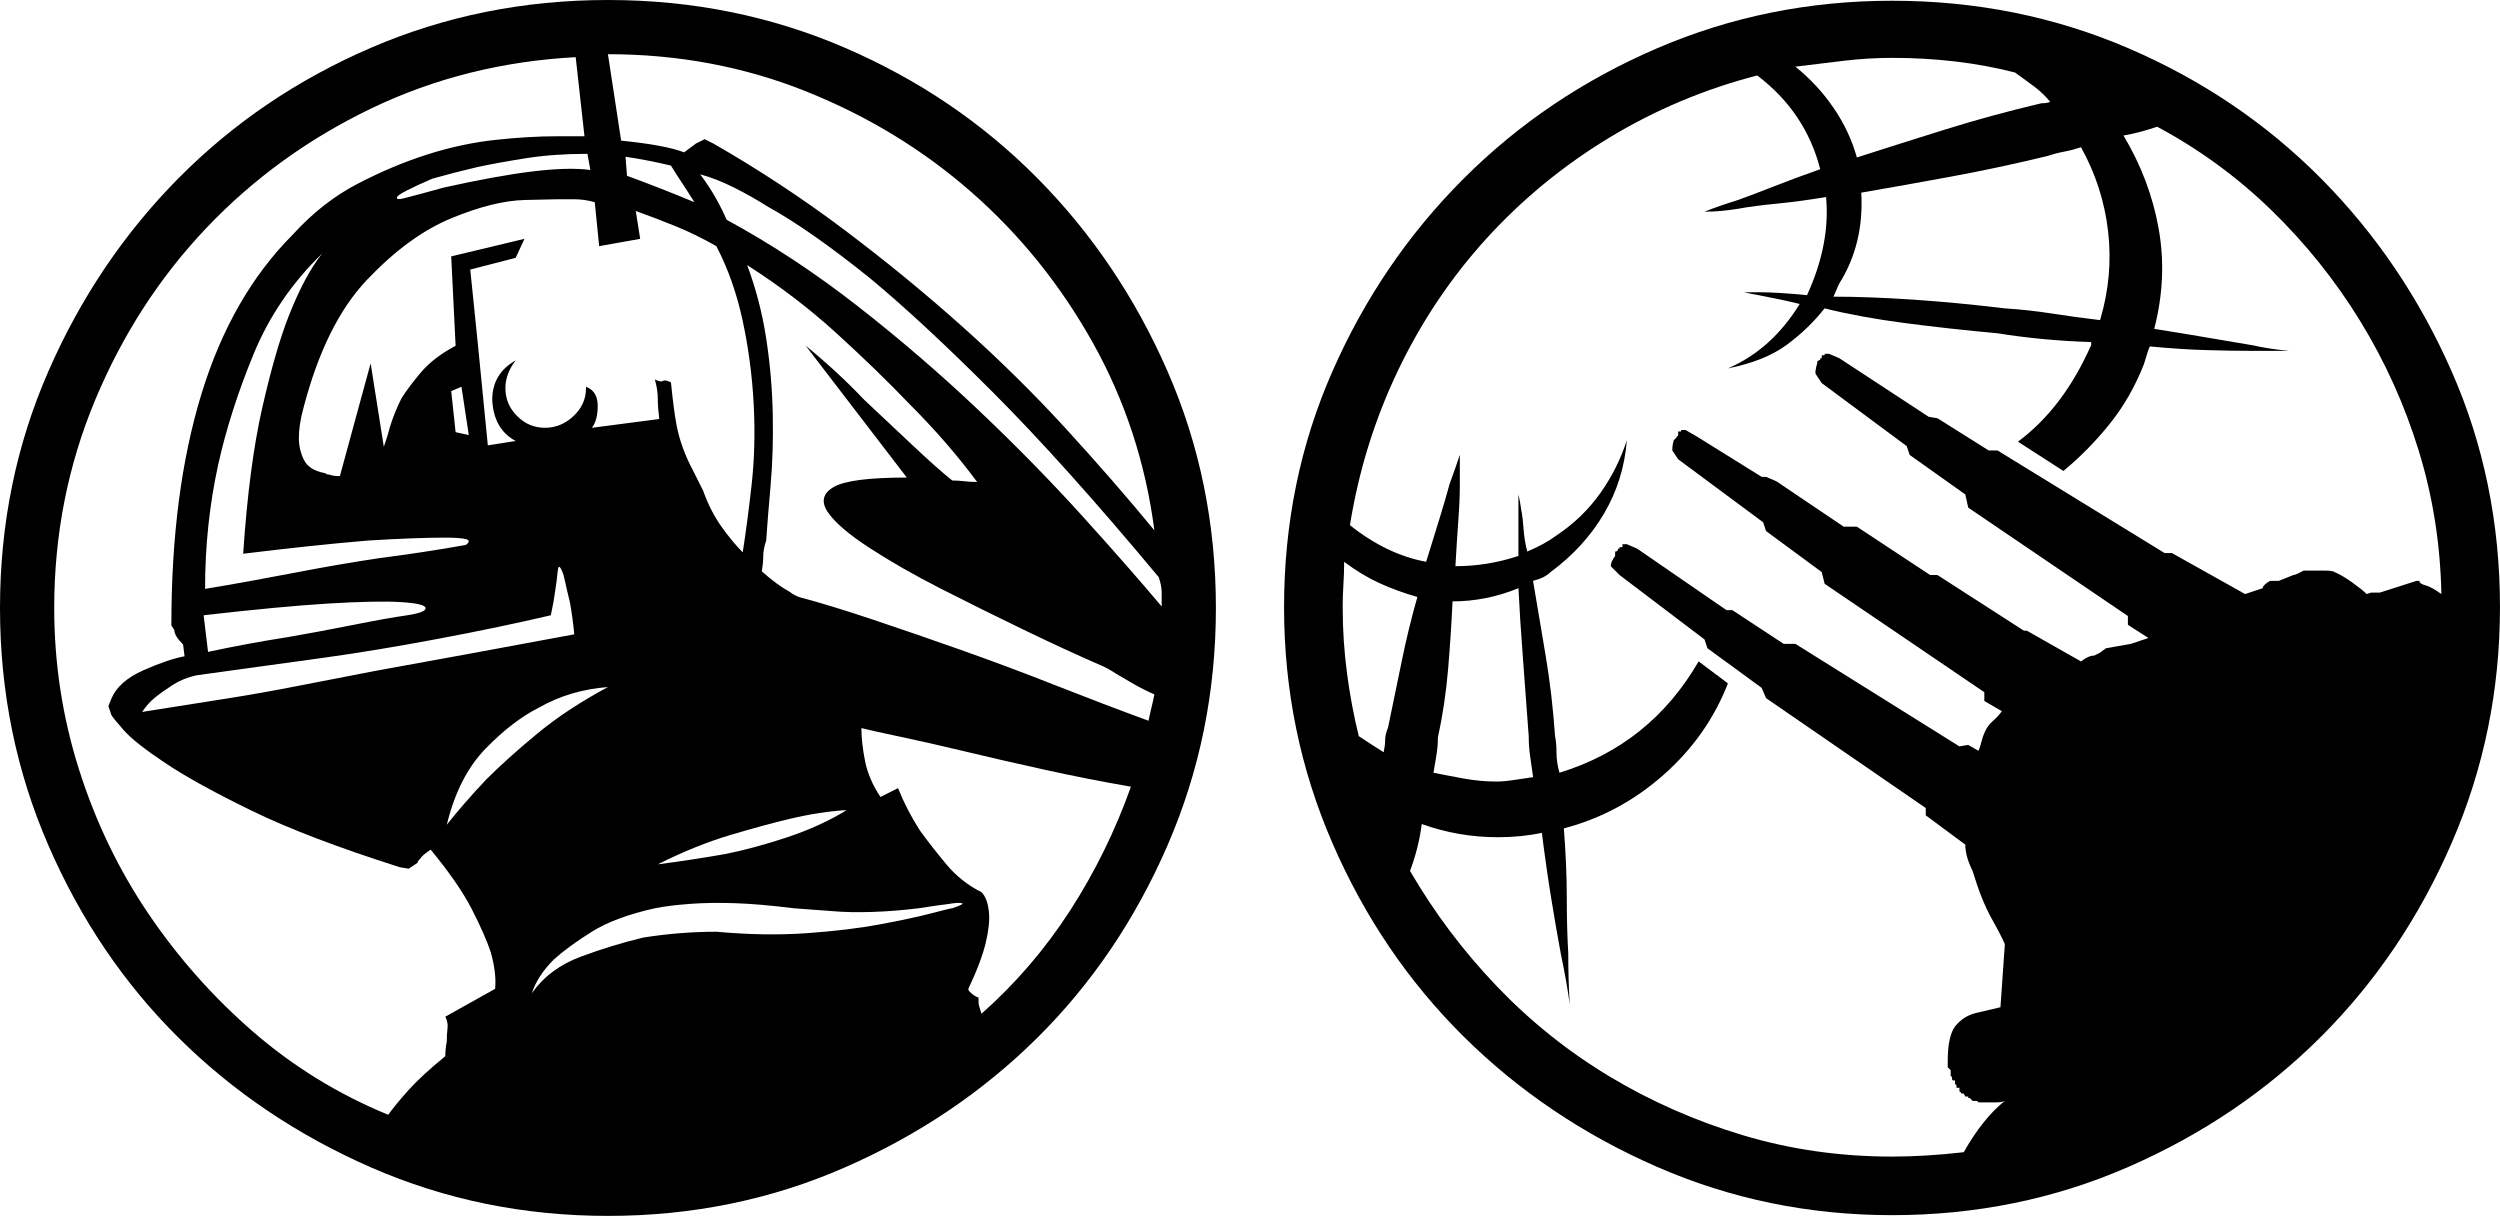 <?xml version="1.0" encoding="UTF-8" standalone="no"?>
<!-- Generator: Adobe Illustrator 16.0.0, SVG Export Plug-In . SVG Version: 6.00 Build 0)  -->

<svg
   version="1.1"
   x="0px"
   y="0px"
   width="124.603"
   height="60.602"
   viewBox="0 0 124.603 60.602"
   enable-background="new 0 0 72 72"
   xml:space="preserve"
   id="svg1"
   sodipodi:docname="weapons-team-offensive-retro.svg"
   inkscape:version="1.3.2 (091e20e, 2023-11-25, custom)"
   xmlns:inkscape="http://www.inkscape.org/namespaces/inkscape"
   xmlns:sodipodi="http://sodipodi.sourceforge.net/DTD/sodipodi-0.dtd"
   xmlns="http://www.w3.org/2000/svg"
   xmlns:svg="http://www.w3.org/2000/svg"><defs
   id="defs1" /><sodipodi:namedview
   id="namedview1"
   pagecolor="#ffffff"
   bordercolor="#000000"
   borderopacity="0.25"
   inkscape:showpageshadow="2"
   inkscape:pageopacity="0.0"
   inkscape:pagecheckerboard="0"
   inkscape:deskcolor="#d1d1d1"
   inkscape:zoom="11.347222"
   inkscape:cx="30.271726"
   inkscape:cy="30.271726"
   inkscape:window-width="1728"
   inkscape:window-height="1055"
   inkscape:window-x="1721"
   inkscape:window-y="-7"
   inkscape:window-maximized="1"
   inkscape:current-layer="svg1" />
<g
   id="wpn"
   transform="translate(-5.699,-5.699)">
	<path
   fill="#000000"
   d="m 36,5.699 c 4.187,0 8.117,0.791 11.792,2.373 3.675,1.582 6.875,3.748 9.602,6.498 2.726,2.75 4.892,5.963 6.498,9.638 1.606,3.675 2.409,7.606 2.409,11.792 0,4.187 -0.803,8.129 -2.409,11.828 -1.606,3.699 -3.772,6.9 -6.498,9.602 -2.727,2.701 -5.927,4.855 -9.602,6.462 -3.675,1.607 -7.605,2.409 -11.792,2.409 -4.186,0 -8.117,-0.803 -11.792,-2.409 C 20.533,62.286 17.333,60.131 14.607,57.43 11.881,54.729 9.715,51.528 8.109,47.828 6.502,44.129 5.699,40.187 5.699,36 c 0,-4.186 0.803,-8.117 2.41,-11.792 1.606,-3.675 3.772,-6.887 6.498,-9.638 2.726,-2.75 5.926,-4.916 9.601,-6.498 C 27.883,6.49 31.814,5.699 36,5.699 Z M 8.401,36 c 0,2.774 0.414,5.464 1.241,8.068 0.827,2.604 1.983,5.001 3.468,7.191 1.484,2.19 3.225,4.149 5.22,5.878 1.996,1.728 4.235,3.103 6.717,4.125 0.244,-0.341 0.584,-0.754 1.022,-1.241 0.438,-0.486 1.046,-1.047 1.825,-1.68 0,-0.243 0.024,-0.486 0.073,-0.729 0,-0.243 0.012,-0.463 0.037,-0.657 0.025,-0.194 -0.012,-0.39 -0.109,-0.584 l 2.482,-1.388 c 0.049,-0.535 -0.024,-1.144 -0.219,-1.825 -0.194,-0.584 -0.511,-1.302 -0.949,-2.154 -0.438,-0.852 -1.119,-1.837 -2.044,-2.957 -0.292,0.195 -0.462,0.341 -0.511,0.438 -0.098,0.098 -0.146,0.17 -0.146,0.219 l -0.438,0.292 -0.438,-0.072 c -3.066,-0.974 -5.524,-1.911 -7.374,-2.812 -1.85,-0.9 -3.286,-1.691 -4.308,-2.373 -1.022,-0.682 -1.716,-1.229 -2.081,-1.643 -0.365,-0.414 -0.572,-0.669 -0.621,-0.767 l -0.146,-0.438 0.146,-0.364 c 0.244,-0.585 0.779,-1.06 1.606,-1.424 0.828,-0.365 1.509,-0.597 2.044,-0.694 L 14.825,37.825 C 14.533,37.533 14.387,37.29 14.387,37.096 l -0.146,-0.22 v -0.073 c 0,-4.381 0.499,-8.202 1.497,-11.463 0.998,-3.261 2.519,-5.914 4.563,-7.958 0.974,-1.071 2.044,-1.911 3.213,-2.519 1.168,-0.608 2.324,-1.095 3.468,-1.46 1.144,-0.365 2.275,-0.608 3.395,-0.73 1.12,-0.122 2.142,-0.182 3.066,-0.182 H 34.83 L 34.392,8.548 c -3.65,0.195 -7.046,1.046 -10.186,2.555 -3.139,1.509 -5.877,3.493 -8.214,5.951 -2.336,2.458 -4.186,5.318 -5.549,8.579 C 9.082,28.894 8.401,32.349 8.401,36 Z m 24.751,0.365 c -1.655,0.389 -3.517,0.778 -5.585,1.168 -2.068,0.39 -3.979,0.706 -5.731,0.949 -2.093,0.292 -4.21,0.584 -6.353,0.876 -0.438,0.098 -0.827,0.256 -1.168,0.475 -0.341,0.22 -0.633,0.426 -0.876,0.621 -0.243,0.194 -0.462,0.438 -0.657,0.729 0.292,-0.048 0.827,-0.134 1.606,-0.255 0.779,-0.122 1.704,-0.268 2.775,-0.438 1.071,-0.17 2.227,-0.377 3.468,-0.62 1.241,-0.244 2.495,-0.487 3.76,-0.73 2.969,-0.535 6.279,-1.144 9.93,-1.825 -0.049,-0.536 -0.122,-1.071 -0.219,-1.606 -0.097,-0.39 -0.183,-0.754 -0.255,-1.095 -0.073,-0.341 -0.158,-0.56 -0.256,-0.657 -0.048,-0.049 -0.085,0.061 -0.109,0.329 -0.024,0.268 -0.061,0.547 -0.109,0.84 -0.05,0.387 -0.123,0.801 -0.221,1.239 z m -7.155,0 C 26.63,36.267 26.934,36.146 26.91,36 c -0.024,-0.146 -0.438,-0.243 -1.241,-0.292 -0.803,-0.049 -2.008,-0.024 -3.614,0.073 -1.606,0.098 -3.675,0.292 -6.206,0.584 l 0.219,1.825 c 1.363,-0.292 2.677,-0.535 3.942,-0.73 1.12,-0.194 2.227,-0.401 3.322,-0.62 1.095,-0.219 1.983,-0.378 2.665,-0.475 z m -8.178,-3.067 c 0.195,-2.92 0.511,-5.342 0.949,-7.265 0.438,-1.923 0.876,-3.444 1.314,-4.563 0.535,-1.363 1.095,-2.41 1.679,-3.14 -1.509,1.46 -2.653,3.14 -3.432,5.038 -0.779,1.898 -1.363,3.724 -1.752,5.476 -0.438,1.996 -0.657,4.064 -0.657,6.206 1.46,-0.243 2.945,-0.511 4.454,-0.803 1.509,-0.292 2.92,-0.535 4.235,-0.73 1.509,-0.195 2.945,-0.414 4.308,-0.657 0.195,-0.146 0.195,-0.243 0,-0.292 -0.194,-0.049 -0.535,-0.073 -1.022,-0.073 -0.487,0 -1.059,0.012 -1.716,0.037 -0.657,0.025 -1.375,0.061 -2.154,0.11 -1.752,0.146 -3.82,0.364 -6.206,0.656 z M 33.518,15.629 c -0.049,0 -0.596,0.012 -1.643,0.037 -1.046,0.024 -2.275,0.329 -3.687,0.913 -1.412,0.584 -2.811,1.606 -4.198,3.067 -1.387,1.46 -2.446,3.602 -3.176,6.425 -0.146,0.535 -0.219,1.022 -0.219,1.46 0,0.39 0.085,0.754 0.255,1.095 0.17,0.341 0.523,0.56 1.059,0.657 0.049,0.049 0.122,0.073 0.219,0.073 0.097,0.048 0.268,0.073 0.511,0.073 l 1.533,-5.622 0.657,4.162 c 0.048,-0.146 0.097,-0.292 0.146,-0.438 0.048,-0.146 0.097,-0.316 0.146,-0.511 0.146,-0.487 0.34,-0.974 0.584,-1.46 0.243,-0.39 0.572,-0.828 0.986,-1.314 0.414,-0.487 0.985,-0.925 1.716,-1.314 l -0.219,-4.454 3.651,-0.876 -0.439,0.948 -2.263,0.584 0.365,3.578 0.511,5.184 1.387,-0.219 c -0.73,-0.389 -1.119,-1.071 -1.168,-2.044 0,-0.876 0.389,-1.533 1.168,-1.971 -0.34,0.438 -0.511,0.9 -0.511,1.387 0,0.536 0.194,0.998 0.584,1.387 0.389,0.39 0.852,0.584 1.387,0.584 0.536,0 1.01,-0.195 1.424,-0.584 0.414,-0.389 0.621,-0.852 0.621,-1.387 v -0.073 c 0.39,0.146 0.584,0.462 0.584,0.949 0,0.487 -0.097,0.852 -0.292,1.096 l 3.359,-0.438 c -0.049,-0.389 -0.073,-0.73 -0.073,-1.022 0,-0.292 -0.049,-0.608 -0.146,-0.949 0.194,0.097 0.328,0.122 0.401,0.073 0.072,-0.048 0.207,-0.024 0.401,0.073 0.049,0.487 0.098,0.913 0.146,1.278 0.049,0.365 0.098,0.669 0.146,0.913 0.146,0.73 0.414,1.46 0.803,2.19 l 0.512,1.022 c 0.243,0.682 0.548,1.278 0.912,1.789 0.365,0.511 0.719,0.937 1.059,1.278 0.146,-0.925 0.293,-2.032 0.438,-3.322 0.146,-1.29 0.183,-2.641 0.109,-4.052 C 43.19,24.443 43.009,23.055 42.716,21.692 42.424,20.329 41.987,19.088 41.403,17.968 40.721,17.579 40.052,17.25 39.395,16.983 38.738,16.715 38.068,16.46 37.387,16.216 l 0.219,1.387 -2.044,0.365 -0.219,-2.19 c -0.341,-0.098 -0.669,-0.146 -0.985,-0.146 -0.316,0 -0.597,-0.003 -0.84,-0.003 z m 1.46,-2.263 c -1.12,0 -2.142,0.073 -3.067,0.219 -0.925,0.146 -1.728,0.292 -2.409,0.438 -0.828,0.194 -1.582,0.389 -2.264,0.584 -1.12,0.487 -1.704,0.791 -1.752,0.913 -0.048,0.122 0.098,0.134 0.438,0.037 0.39,-0.097 1.022,-0.268 1.898,-0.511 1.752,-0.389 3.225,-0.657 4.417,-0.803 1.192,-0.146 2.154,-0.17 2.884,-0.073 z M 36,39.942 c -1.266,0.098 -2.41,0.438 -3.432,1.022 -0.876,0.438 -1.765,1.12 -2.665,2.045 -0.9,0.925 -1.545,2.19 -1.935,3.796 0.536,-0.681 1.193,-1.436 1.972,-2.263 0.681,-0.682 1.521,-1.437 2.519,-2.264 0.998,-0.826 2.178,-1.605 3.541,-2.336 z m -7.301,-14.967 -0.511,0.219 0.219,2.044 0.657,0.146 z m 24.459,25.993 c 0.438,-0.146 0.597,-0.231 0.475,-0.256 -0.122,-0.025 -0.328,-0.012 -0.62,0.037 -0.39,0.049 -0.901,0.121 -1.534,0.219 -0.778,0.098 -1.545,0.158 -2.3,0.183 -0.754,0.024 -1.399,0.012 -1.935,-0.036 -0.682,-0.049 -1.339,-0.098 -1.972,-0.146 -1.168,-0.146 -2.166,-0.231 -2.993,-0.256 -0.827,-0.025 -1.558,-0.012 -2.19,0.037 -0.682,0.049 -1.266,0.121 -1.752,0.219 -1.314,0.292 -2.361,0.682 -3.14,1.168 -0.779,0.487 -1.412,0.949 -1.898,1.388 -0.535,0.535 -0.9,1.095 -1.095,1.68 0.584,-0.828 1.399,-1.437 2.446,-1.826 1.046,-0.389 2.081,-0.705 3.103,-0.949 1.217,-0.194 2.435,-0.292 3.651,-0.292 1.606,0.146 3.103,0.171 4.49,0.073 1.387,-0.098 2.604,-0.243 3.65,-0.438 1.047,-0.195 1.898,-0.378 2.556,-0.548 0.657,-0.172 1.009,-0.257 1.058,-0.257 z M 63.234,32.13 C 62.796,28.771 61.773,25.656 60.168,22.784 58.562,19.912 56.554,17.417 54.144,15.3 51.735,13.182 48.985,11.503 45.894,10.262 42.803,9.021 39.505,8.401 36,8.401 l 0.657,4.308 c 1.46,0.146 2.507,0.341 3.14,0.584 l 0.584,-0.438 0.438,-0.219 0.438,0.219 c 2.288,1.314 4.466,2.75 6.535,4.308 2.068,1.558 4.027,3.164 5.877,4.819 1.851,1.655 3.566,3.346 5.147,5.074 1.582,1.728 3.055,3.419 4.418,5.074 z M 36.949,14.461 c 0.535,0.195 1.083,0.401 1.643,0.621 0.56,0.22 1.132,0.45 1.716,0.694 -0.243,-0.39 -0.462,-0.73 -0.657,-1.022 -0.194,-0.292 -0.365,-0.56 -0.511,-0.803 -0.827,-0.195 -1.582,-0.341 -2.264,-0.438 z m 10.952,31.615 c -0.876,0.049 -1.825,0.194 -2.848,0.438 -0.827,0.195 -1.813,0.463 -2.957,0.804 -1.144,0.341 -2.349,0.827 -3.614,1.46 1.119,-0.146 2.239,-0.316 3.358,-0.511 0.974,-0.195 2.008,-0.475 3.104,-0.84 1.095,-0.365 2.081,-0.816 2.957,-1.351 z M 41.914,16.651 c 2.239,1.217 4.417,2.653 6.535,4.308 2.117,1.655 4.125,3.383 6.023,5.184 1.898,1.801 3.639,3.578 5.221,5.33 1.582,1.752 2.884,3.237 3.906,4.454 0,-0.243 0,-0.475 0,-0.693 0,-0.219 -0.049,-0.475 -0.146,-0.767 -3.164,-3.797 -5.926,-6.875 -8.287,-9.236 -2.36,-2.361 -4.393,-4.247 -6.097,-5.659 -1.995,-1.606 -3.699,-2.799 -5.11,-3.578 -0.536,-0.341 -1.096,-0.657 -1.68,-0.949 -0.584,-0.292 -1.144,-0.511 -1.68,-0.657 0.292,0.39 0.548,0.779 0.767,1.168 0.22,0.389 0.403,0.755 0.548,1.095 z m 3.724,18.838 c 0.925,0.244 2.081,0.596 3.469,1.059 1.387,0.462 2.871,0.974 4.453,1.533 1.582,0.559 3.177,1.156 4.782,1.789 1.606,0.633 3.14,1.217 4.601,1.752 0.049,-0.243 0.097,-0.463 0.146,-0.657 0.049,-0.194 0.098,-0.414 0.146,-0.657 -0.341,-0.146 -0.682,-0.316 -1.022,-0.511 -0.341,-0.195 -0.633,-0.365 -0.876,-0.512 -0.292,-0.194 -0.56,-0.34 -0.804,-0.438 -1.119,-0.487 -2.385,-1.071 -3.796,-1.752 -1.412,-0.682 -2.787,-1.363 -4.126,-2.045 -1.338,-0.682 -2.531,-1.363 -3.577,-2.044 -1.047,-0.681 -1.74,-1.278 -2.081,-1.789 -0.341,-0.511 -0.243,-0.925 0.292,-1.241 0.535,-0.316 1.752,-0.475 3.65,-0.475 L 45.857,22.93 c 1.071,0.876 2.045,1.776 2.921,2.701 0.779,0.73 1.582,1.485 2.409,2.264 0.828,0.779 1.485,1.363 1.972,1.752 0.194,0 0.39,0.012 0.584,0.036 0.195,0.024 0.414,0.037 0.657,0.037 -0.974,-1.314 -2.093,-2.604 -3.358,-3.87 -1.071,-1.12 -2.288,-2.3 -3.65,-3.541 -1.363,-1.241 -2.848,-2.373 -4.454,-3.396 0.438,1.168 0.754,2.385 0.949,3.651 0.194,1.266 0.304,2.531 0.328,3.797 0.024,1.266 -0.012,2.446 -0.109,3.541 -0.097,1.095 -0.17,2.008 -0.219,2.738 -0.098,0.292 -0.146,0.547 -0.146,0.767 0,0.219 -0.024,0.475 -0.073,0.767 0.487,0.438 0.949,0.779 1.388,1.022 0.192,0.147 0.387,0.244 0.582,0.293 z m 8.98,20.736 c 1.704,-1.509 3.177,-3.225 4.418,-5.147 1.241,-1.922 2.251,-3.979 3.03,-6.17 -1.412,-0.243 -2.836,-0.522 -4.271,-0.839 -1.437,-0.316 -2.763,-0.621 -3.979,-0.913 -1.216,-0.292 -2.288,-0.535 -3.213,-0.73 -0.925,-0.194 -1.582,-0.34 -1.971,-0.438 0,0.486 0.061,1.034 0.182,1.643 0.122,0.608 0.378,1.205 0.768,1.789 l 0.876,-0.438 c 0.292,0.73 0.657,1.437 1.095,2.117 0.39,0.536 0.828,1.096 1.314,1.68 0.486,0.584 1.071,1.047 1.752,1.388 0.195,0.194 0.316,0.511 0.365,0.949 0.049,0.389 0,0.9 -0.146,1.533 -0.146,0.633 -0.438,1.411 -0.877,2.336 0,0.049 0.024,0.098 0.073,0.146 0.146,0.146 0.292,0.243 0.438,0.292 v 0.292 c 10e-4,0.048 0.049,0.218 0.146,0.51 z"
   id="path1" />
</g>
<g
   id="off"
   transform="translate(58.301,-5.699)">
	<path
   fill="#000000"
   d="m 36,5.736 c 4.187,0 8.117,0.791 11.792,2.373 3.675,1.582 6.875,3.748 9.602,6.498 2.726,2.75 4.892,5.951 6.498,9.601 1.606,3.651 2.409,7.569 2.409,11.755 0,4.137 -0.803,8.056 -2.409,11.755 -1.606,3.699 -3.772,6.912 -6.498,9.638 -2.727,2.726 -5.927,4.892 -9.602,6.498 -3.675,1.606 -7.605,2.41 -11.792,2.41 -4.138,0 -8.044,-0.804 -11.719,-2.41 C 20.606,62.248 17.393,60.082 14.643,57.356 11.893,54.63 9.714,51.418 8.108,47.718 6.502,44.019 5.698,40.1 5.698,35.963 c 0,-4.186 0.803,-8.104 2.41,-11.755 1.606,-3.65 3.784,-6.851 6.535,-9.601 2.75,-2.75 5.963,-4.917 9.638,-6.498 C 27.956,6.527 31.862,5.736 36,5.736 Z M 8.62,35.963 c 0,1.12 0.073,2.227 0.219,3.322 0.146,1.096 0.341,2.13 0.584,3.104 0.438,0.292 0.852,0.56 1.241,0.803 0.049,-0.243 0.073,-0.45 0.073,-0.62 0,-0.17 0.048,-0.377 0.146,-0.621 0.243,-1.168 0.475,-2.287 0.693,-3.358 0.219,-1.07 0.475,-2.117 0.767,-3.14 -0.681,-0.194 -1.314,-0.426 -1.898,-0.693 -0.584,-0.268 -1.168,-0.621 -1.752,-1.059 0,0.389 -0.012,0.767 -0.037,1.131 -0.024,0.365 -0.036,0.742 -0.036,1.131 z m 53.665,-1.314 c 0,0.097 0.098,0.17 0.292,0.219 0.194,0.049 0.462,0.195 0.803,0.438 -0.048,-2.482 -0.426,-4.867 -1.132,-7.155 -0.705,-2.288 -1.679,-4.441 -2.92,-6.461 -1.241,-2.02 -2.714,-3.858 -4.418,-5.513 -1.703,-1.655 -3.602,-3.042 -5.694,-4.162 -0.292,0.097 -0.572,0.182 -0.84,0.255 -0.268,0.073 -0.548,0.134 -0.84,0.183 0.876,1.46 1.46,3.006 1.752,4.636 0.293,1.631 0.22,3.298 -0.219,5.001 0.925,0.146 1.813,0.292 2.665,0.438 0.852,0.146 1.57,0.268 2.154,0.365 0.682,0.146 1.314,0.243 1.898,0.292 h -1.972 c -0.584,0 -1.302,-0.012 -2.154,-0.037 -0.852,-0.024 -1.788,-0.085 -2.811,-0.183 -0.049,0.098 -0.098,0.231 -0.146,0.402 -0.048,0.171 -0.097,0.329 -0.146,0.475 -0.438,1.12 -1.01,2.117 -1.716,2.994 -0.706,0.876 -1.473,1.655 -2.3,2.336 l -2.264,-1.46 c 1.509,-1.12 2.726,-2.726 3.65,-4.819 v -0.146 c -1.606,-0.049 -3.164,-0.195 -4.673,-0.438 -1.606,-0.146 -3.151,-0.316 -4.636,-0.511 -1.484,-0.195 -2.811,-0.438 -3.979,-0.73 -0.536,0.681 -1.168,1.29 -1.898,1.825 -0.73,0.535 -1.704,0.925 -2.921,1.168 1.46,-0.633 2.653,-1.704 3.578,-3.212 -0.389,-0.097 -0.767,-0.183 -1.131,-0.255 -0.365,-0.073 -0.669,-0.134 -0.913,-0.183 -0.292,-0.049 -0.536,-0.098 -0.73,-0.146 h 0.803 c 0.243,0 0.572,0.012 0.986,0.036 0.414,0.024 0.864,0.061 1.351,0.11 0.779,-1.704 1.095,-3.334 0.949,-4.892 -0.876,0.146 -1.691,0.256 -2.446,0.329 -0.754,0.073 -1.399,0.158 -1.935,0.255 -0.584,0.098 -1.144,0.146 -1.679,0.146 0.487,-0.194 1.046,-0.389 1.679,-0.584 0.536,-0.195 1.144,-0.426 1.825,-0.693 0.682,-0.268 1.436,-0.548 2.264,-0.84 -0.487,-1.898 -1.533,-3.456 -3.14,-4.673 -2.628,0.682 -5.086,1.716 -7.375,3.103 -2.288,1.387 -4.32,3.055 -6.097,5.001 -1.776,1.947 -3.249,4.138 -4.417,6.571 -1.168,2.434 -1.972,5.014 -2.41,7.739 1.217,0.974 2.482,1.582 3.797,1.826 0.243,-0.779 0.462,-1.485 0.657,-2.118 0.195,-0.633 0.365,-1.217 0.511,-1.752 0.195,-0.535 0.365,-1.022 0.511,-1.46 v 1.533 c 0,0.487 -0.024,1.059 -0.073,1.716 -0.048,0.657 -0.097,1.424 -0.146,2.3 1.071,0 2.118,-0.17 3.14,-0.511 V 30.34 c 0.049,0.195 0.098,0.462 0.146,0.803 0.049,0.244 0.085,0.548 0.11,0.913 0.024,0.365 0.085,0.743 0.182,1.132 0.584,-0.243 1.071,-0.511 1.46,-0.803 0.876,-0.584 1.606,-1.29 2.19,-2.117 0.584,-0.828 1.022,-1.704 1.314,-2.628 -0.098,1.314 -0.475,2.531 -1.132,3.65 -0.657,1.119 -1.545,2.093 -2.665,2.92 -0.195,0.195 -0.487,0.341 -0.876,0.438 0.194,1.168 0.401,2.397 0.621,3.688 0.219,1.289 0.377,2.641 0.475,4.052 0.048,0.243 0.073,0.523 0.073,0.84 0,0.317 0.049,0.645 0.146,0.985 3.018,-0.925 5.33,-2.774 6.937,-5.549 l 1.46,1.095 c -0.681,1.753 -1.752,3.273 -3.212,4.563 -1.46,1.29 -3.115,2.179 -4.965,2.665 0.097,1.266 0.146,2.41 0.146,3.432 0,1.022 0.024,1.947 0.073,2.774 0,0.877 0.024,1.729 0.073,2.556 -0.098,-0.729 -0.244,-1.558 -0.438,-2.482 -0.146,-0.778 -0.304,-1.691 -0.475,-2.738 -0.17,-1.046 -0.329,-2.153 -0.475,-3.321 -0.682,0.146 -1.412,0.219 -2.19,0.219 -1.314,0 -2.58,-0.219 -3.797,-0.657 -0.049,0.39 -0.122,0.779 -0.219,1.168 -0.097,0.39 -0.219,0.779 -0.365,1.169 1.217,2.093 2.665,4.016 4.344,5.768 1.679,1.752 3.553,3.249 5.622,4.49 2.069,1.241 4.284,2.215 6.644,2.921 2.361,0.706 4.832,1.059 7.411,1.059 1.119,0 2.313,-0.073 3.578,-0.219 0.633,-1.12 1.313,-1.972 2.044,-2.556 -0.098,0.049 -0.231,0.073 -0.401,0.073 -0.171,0 -0.329,0 -0.475,0 H 40.6 40.528 40.382 40.309 L 40.236,60.57 H 40.164 40.018 L 39.872,60.424 H 39.799 V 60.352 H 39.65 l -0.072,-0.146 h -0.073 c -0.049,0 -0.073,-0.024 -0.073,-0.073 -0.049,0 -0.073,-0.024 -0.073,-0.073 v -0.072 -0.073 h -0.146 v -0.146 c -0.049,0 -0.073,-0.023 -0.073,-0.072 v -0.146 h -0.073 c -0.049,0 -0.073,-0.024 -0.073,-0.073 0,-0.097 -0.024,-0.146 -0.072,-0.146 V 59.259 59.113 59.04 l -0.146,-0.146 v -0.073 -0.219 c 0,-0.876 0.134,-1.473 0.401,-1.789 0.267,-0.316 0.597,-0.522 0.986,-0.62 l 1.241,-0.292 0.219,-3.14 C 41.525,52.518 41.307,52.092 40.966,51.483 40.625,50.875 40.309,50.084 40.017,49.111 39.774,48.624 39.652,48.186 39.652,47.797 L 37.681,46.336 V 45.972 L 29.722,40.495 29.503,39.984 26.8,38.008 26.654,37.57 22.419,34.358 21.981,33.92 c 0,-0.146 0.073,-0.316 0.219,-0.511 V 33.19 c 0.098,0 0.146,-0.049 0.146,-0.146 h 0.073 V 32.97 h 0.146 v -0.146 h 0.073 0.146 l 0.511,0.219 4.454,3.066 h 0.292 l 2.556,1.68 h 0.584 l 8.177,5.11 0.438,-0.072 0.511,0.292 c 0.049,-0.098 0.098,-0.244 0.146,-0.438 0.048,-0.194 0.097,-0.341 0.146,-0.438 0.098,-0.244 0.231,-0.438 0.401,-0.585 0.171,-0.146 0.329,-0.316 0.475,-0.511 L 40.6,40.637 V 40.199 L 32.642,34.796 32.496,34.212 29.722,32.168 29.576,31.73 25.341,28.59 25.049,28.152 c 0,-0.195 0.024,-0.365 0.073,-0.511 l 0.146,-0.146 c 0,-0.048 0.024,-0.073 0.073,-0.073 v -0.219 h 0.146 V 27.13 h 0.073 0.146 l 0.511,0.292 3.286,2.044 h 0.073 0.146 l 0.511,0.219 3.358,2.264 h 0.657 l 3.651,2.41 h 0.365 l 4.308,2.774 h 0.146 l 2.702,1.533 c 0.243,-0.194 0.462,-0.292 0.657,-0.292 l 0.292,-0.146 0.292,-0.219 1.241,-0.219 0.876,-0.292 -1.022,-0.657 V 36.403 L 39.798,31 39.652,30.343 36.878,28.372 36.732,27.934 32.497,24.794 32.205,24.356 c -0.048,-0.049 -0.024,-0.244 0.073,-0.584 v -0.073 l 0.146,-0.073 v -0.073 h 0.073 v -0.146 h 0.146 v -0.073 h 0.073 0.146 l 0.511,0.219 4.454,2.92 0.438,0.073 2.556,1.606 h 0.438 l 8.324,5.111 h 0.364 l 3.651,2.044 0.876,-0.292 c 0,-0.097 0.121,-0.219 0.365,-0.365 h 0.072 0.146 0.073 0.146 l 0.73,-0.292 c 0.049,0 0.122,-0.024 0.219,-0.073 0.098,-0.049 0.195,-0.097 0.292,-0.146 h 0.146 0.073 0.146 0.073 0.584 c 0.292,0 0.463,0.024 0.511,0.073 0.244,0.098 0.536,0.268 0.877,0.511 0.341,0.244 0.584,0.438 0.729,0.584 l 0.22,-0.073 h 0.438 l 1.825,-0.584 h 0.146 z m -49.139,9.565 c 0.487,0.098 0.998,0.195 1.533,0.292 0.536,0.098 1.071,0.146 1.606,0.146 0.244,0 0.523,-0.024 0.84,-0.073 0.317,-0.049 0.645,-0.098 0.986,-0.146 -0.049,-0.341 -0.098,-0.682 -0.146,-1.022 -0.048,-0.341 -0.073,-0.682 -0.073,-1.022 -0.097,-1.363 -0.195,-2.677 -0.292,-3.942 -0.098,-1.266 -0.17,-2.41 -0.219,-3.432 -1.071,0.438 -2.166,0.657 -3.286,0.657 -0.048,1.071 -0.122,2.191 -0.219,3.359 -0.098,1.168 -0.268,2.312 -0.511,3.432 0,0.292 -0.024,0.584 -0.073,0.876 -0.048,0.291 -0.097,0.583 -0.146,0.875 z M 36,8.583 c -0.779,0 -1.582,0.048 -2.41,0.146 -0.827,0.097 -1.63,0.194 -2.409,0.292 0.73,0.584 1.363,1.266 1.898,2.044 0.535,0.779 0.925,1.606 1.168,2.482 1.363,-0.438 2.824,-0.901 4.381,-1.387 1.558,-0.487 3.163,-0.925 4.818,-1.314 0.195,0 0.341,-0.024 0.438,-0.073 C 43.641,10.481 43.372,10.226 43.08,10.006 42.788,9.787 42.472,9.556 42.131,9.313 40.234,8.827 38.19,8.583 36,8.583 Z m -1.533,6.718 c 0.097,1.704 -0.268,3.212 -1.095,4.527 -0.049,0.097 -0.098,0.207 -0.146,0.328 -0.049,0.122 -0.098,0.231 -0.146,0.329 1.168,0 2.482,0.049 3.943,0.146 1.46,0.098 2.993,0.244 4.6,0.438 0.779,0.048 1.558,0.134 2.337,0.255 0.778,0.122 1.581,0.231 2.409,0.329 0.438,-1.46 0.571,-2.933 0.401,-4.417 -0.17,-1.484 -0.62,-2.884 -1.351,-4.198 -0.292,0.097 -0.572,0.17 -0.84,0.219 -0.268,0.048 -0.548,0.122 -0.84,0.219 -1.606,0.39 -3.2,0.73 -4.782,1.022 -1.582,0.292 -3.079,0.559 -4.49,0.803 z"
   id="path1-2" />
</g></svg>
